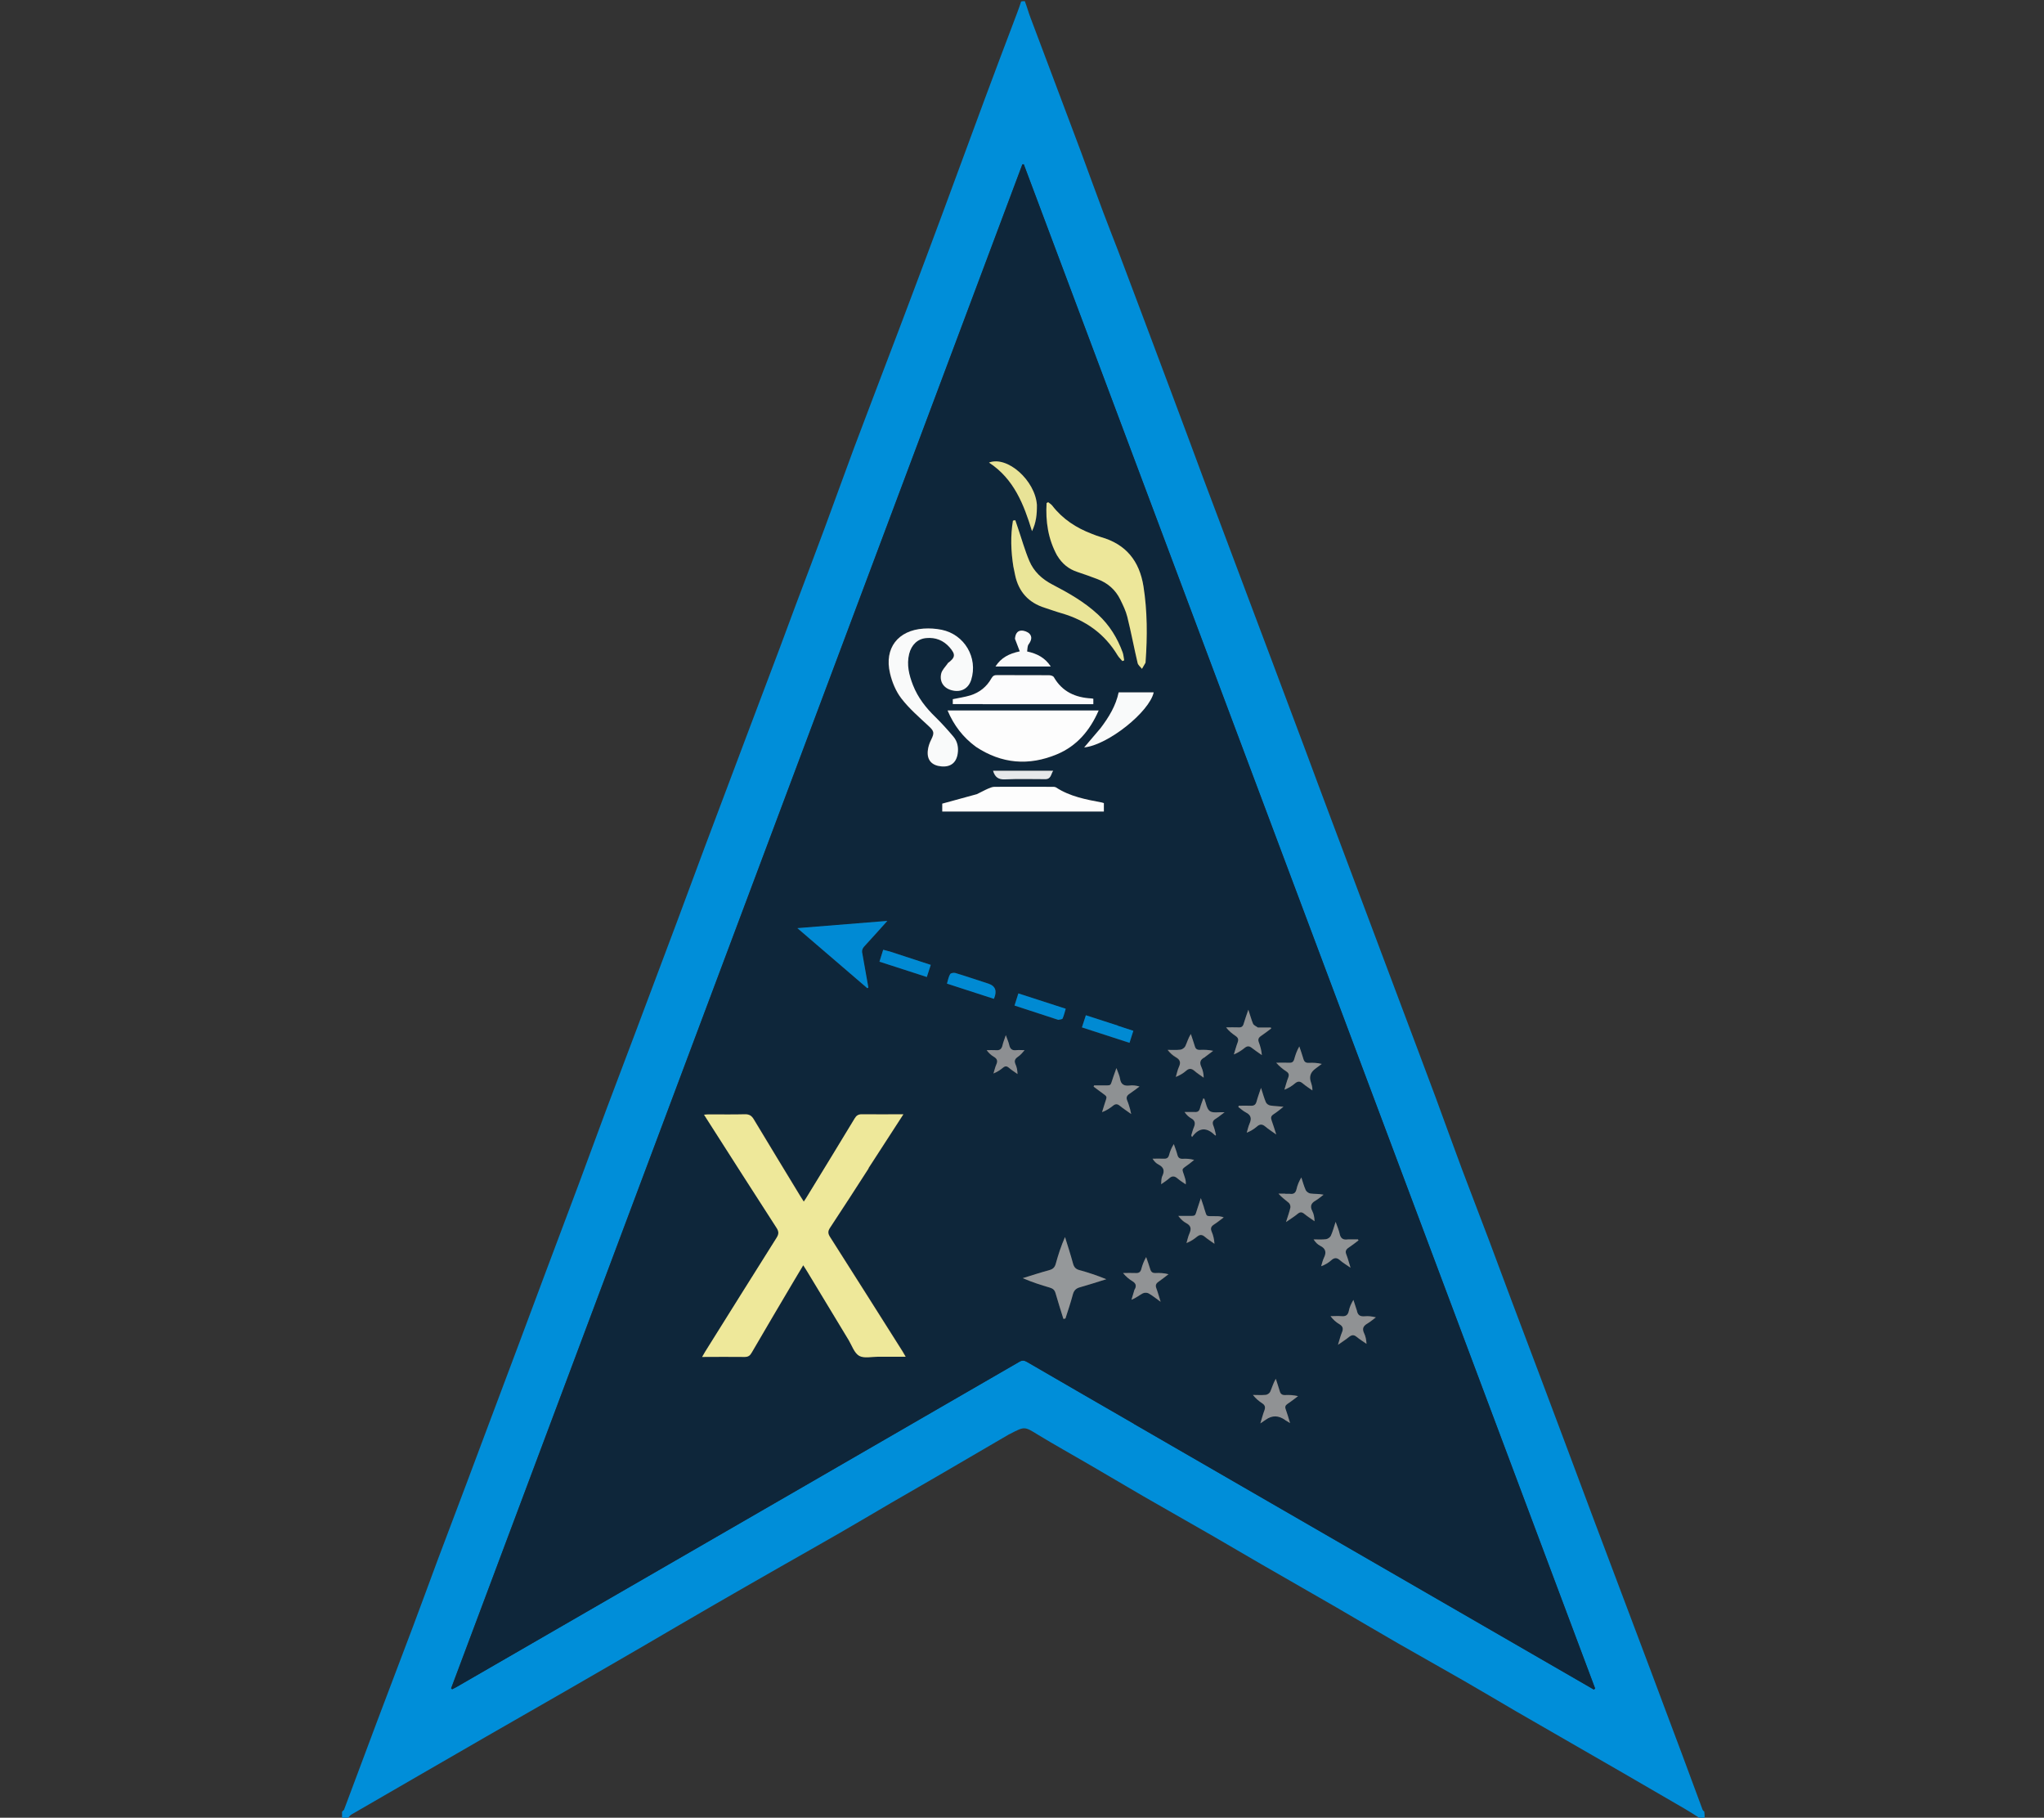 <?xml version="1.0" encoding="UTF-8"?>
<svg id="Layer_1" data-name="Layer 1" xmlns="http://www.w3.org/2000/svg" version="1.1" viewBox="0 0 1920 1707">
  <rect x="0" y="0" width="1920" height="1707" fill="#333333" stroke="none"/>
  <defs>
    <style>
      .cls-1 {
        fill: #fdfdfd;
      }

      .cls-1, .cls-2, .cls-3, .cls-4, .cls-5, .cls-6, .cls-7, .cls-8, .cls-9, .cls-10, .cls-11, .cls-12, .cls-13, .cls-14, .cls-15, .cls-16, .cls-17, .cls-18, .cls-19 {
        stroke-width: 0px;
      }

      .cls-2 {
        fill: #919395;
      }

      .cls-3 {
        fill: #008ad3;
      }

      .cls-4 {
        fill: #008ed9;
      }

      .cls-5 {
        fill: #ede79a;
      }

      .cls-6 {
        fill: #8f9294;
      }

      .cls-7 {
        fill: #8d8f92;
      }

      .cls-8 {
        fill: #f9fafa;
      }

      .cls-9 {
        fill: #fcfcfd;
      }

      .cls-10 {
        fill: #909294;
      }

      .cls-11 {
        fill: #8e9193;
      }

      .cls-12 {
        fill: #eae598;
      }

      .cls-13 {
        fill: #0e263a;
      }

      .cls-14 {
        fill: #e8e397;
      }

      .cls-15 {
        fill: #e6e8ea;
      }

      .cls-16 {
        fill: #95989a;
      }

      .cls-17 {
        fill: #909395;
      }

      .cls-18 {
        fill: #eee89a;
      }

      .cls-19 {
        fill: #008ad4;
      }
    </style>
  </defs>
  <path class="cls-4" d="M962.6,1c2,5.1,3.4,10.4,5.3,15.4,6.3,16.9,12.7,33.8,19.1,50.7,9.5,25.3,19,50.5,28.5,75.8,7,18.9,13.8,37.8,20.9,56.7,4.5,12,9.3,24,13.9,36,7,18.4,13.9,36.8,20.8,55.2,9.5,25.4,19.1,50.8,28.6,76.2,5.8,15.5,11.6,31.1,17.4,46.6,4.5,12,8.9,24.1,13.4,36.1,4.4,11.9,8.9,23.7,13.4,35.6,9.6,25.6,19.2,51.1,28.8,76.7,7.1,18.9,14.2,37.7,21.3,56.6,10.6,28.2,21.2,56.3,31.7,84.5,8.3,22.2,16.5,44.5,24.9,66.7,10,26.8,20.1,53.6,30.2,80.4,11,29.4,22.1,58.8,33.1,88.1,11.6,30.9,23.3,61.8,34.8,92.7,8.3,22.4,16.3,44.9,24.7,67.3,8.4,22.4,17.1,44.7,25.5,67,7,18.6,13.9,37.2,20.8,55.7,8.6,23,17.3,46,26,68.9,7.6,20.2,15.2,40.5,22.8,60.7,9.6,25.6,19.1,51.2,28.7,76.7,13.5,35.9,27.1,71.8,40.6,107.7,9.1,24,18.1,48.1,27.1,72.2,5,13.2,9.9,26.5,14.9,39.7,6.5,17.5,13,35,19.5,52.6.3.7.9,1.3,1.6,1.7.3,1.9.3,4.2.3,6.7-1.3,0-2.7,0-4.2-.3-4.9-3.2-9.6-6.1-14.3-8.9-19.3-11.2-38.6-22.4-57.9-33.6-14.7-8.5-29.4-16.9-44.1-25.4-19-11-38.1-21.9-57.1-32.9-16.3-9.5-32.5-19.2-48.9-28.6-20.6-11.8-41.3-23.4-61.9-35.2-19.3-11.1-38.5-22.5-57.8-33.7-23.4-13.5-46.9-26.9-70.3-40.4-15.3-8.8-30.4-17.8-45.7-26.6-21.7-12.5-43.5-24.8-65.2-37.3-17.1-9.9-34-20-51.1-29.9-15.7-9.2-31.7-18-47.3-27.5-13-8-12.8-8.3-26.3-1.2-.4.2-.9.4-1.3.6-22.8,13.3-45.6,26.6-68.4,39.9-13.9,8.1-27.9,16.1-41.9,24.2-16.3,9.5-32.5,19.2-48.9,28.6-18.3,10.6-36.8,20.9-55.1,31.4-21.1,12-42.1,24.1-63.1,36.2-21.7,12.5-43.3,25.2-64.9,37.8-23.5,13.6-47,27.3-70.5,40.8-26,14.9-52,29.8-77.9,44.7-21.3,12.3-42.6,24.6-63.9,36.9-21,12.1-42.1,24.3-63.1,36.5-1.5.9-2.5,2.6-3.8,3.9h-5c0-2,0-4,0-6.5.7-1,1.7-1.4,1.9-2,10.4-27.7,20.7-55.4,31.1-83.1,11.1-29.5,22.4-59,33.5-88.5,7.9-21,15.6-42.1,23.4-63.1,8.7-23.1,17.5-46.2,26.2-69.4,6.9-18.2,13.7-36.5,20.5-54.7,9.6-25.6,19.2-51.1,28.8-76.7,8.4-22.4,16.7-44.8,25.1-67.2,10.6-28.3,21.3-56.6,31.9-84.9,8.6-23.1,17.1-46.4,25.7-69.5,9.7-25.9,19.6-51.7,29.3-77.6,12.7-33.6,25.3-67.3,37.9-100.9,8.6-22.8,16.9-45.8,25.5-68.6,13.8-36.8,27.7-73.7,41.6-110.5,9.7-25.7,19.4-51.4,29.1-77.1,4.9-13.1,9.7-26.2,14.6-39.3,9.1-24.2,18.3-48.3,27.3-72.6,9.3-25,18.2-50.1,27.5-75,13.6-36.2,27.5-72.4,41.2-108.5,9.2-24.2,18.2-48.3,27.3-72.5,5-13.2,9.9-26.5,14.8-39.7,13.2-35.7,26.3-71.4,39.5-107,9-24.2,18.1-48.4,27.3-72.6,2.3-6.2,4.8-12.4,6.9-19,.8-.3,1.9-.3,3.3-.3M1065.3,1337.2c143.9,83.1,287.9,166.2,431.8,249.4.4-.3.8-.6,1.2-1-178.9-477.1-357.8-954.3-536.7-1431.4-.4,0-.8,0-1.3.1-178.9,477.1-357.7,954.1-536.6,1431.2.3.3.7.6,1,.8,1.4-.7,2.8-1.4,4.2-2.2,40.4-23.3,80.8-46.6,121.2-70,135.8-78.4,271.6-156.8,407.3-235.3,2.7-1.6,4.6-1.4,7.2.1,33.3,19.3,66.6,38.6,100.6,58.2Z"/>
  <path class="cls-13" d="M1065,1337c-33.7-19.4-67-38.6-100.3-58-2.6-1.5-4.5-1.7-7.2-.1-135.7,78.5-271.5,156.9-407.3,235.3-40.4,23.3-80.8,46.7-121.2,70-1.4.8-2.8,1.5-4.2,2.2-.3-.3-.7-.6-1-.8,178.9-477.1,357.7-954.1,536.6-1431.2.4,0,.8,0,1.3-.1,178.9,477.1,357.8,954.3,536.7,1431.4-.4.3-.8.6-1.2,1-143.9-83.1-287.9-166.2-432.1-249.5M816.2,1096.8c10.7-16.5,21.4-33.1,32.7-50.5-13.9,0-26.5.1-39.1,0-3.3,0-5,1.2-6.7,3.9-14.7,24.2-29.5,48.4-44.2,72.5-1.1,1.7-2.2,3.4-3.6,5.6-1.4-2.2-2.4-3.7-3.3-5.2-14.5-23.9-29.1-47.8-43.5-71.8-2.1-3.6-4.3-5.1-8.6-5-11.2.3-22.3.1-33.5.1-1.4,0-2.8.2-4.8.3,1.4,2.1,2.3,3.7,3.3,5.2,21.5,33.7,43,67.4,64.7,100.9,2.4,3.7,2.2,6.1,0,9.7-22.4,35.5-44.6,71.1-66.9,106.7-.9,1.4-1.7,2.9-2.9,5,14,0,26.9-.1,39.9,0,3.3,0,5-1.1,6.6-3.9,13.3-22.9,26.8-45.7,40.3-68.5,2.6-4.4,5.2-8.8,8.2-13.7,1.4,2.2,2.5,3.8,3.5,5.5,13.1,21.7,26.2,43.3,39.3,65,3.1,5.1,5.3,12.1,9.8,14.6,4.6,2.6,11.7.8,17.6.8,8.4,0,16.8,0,26,0-1.3-2.2-2-3.7-2.9-5-22.7-35.9-45.4-71.8-68.2-107.6-2-3.1-2.2-5.2,0-8.4,12.2-18.5,24.2-37.1,36.6-56.3M917,701.6c24,15.9,49.5,17.8,75.7,6.9,18.8-7.8,31.1-22.4,39.3-41.2h-141.9c6,14,14.6,25.1,26.9,34.3M993.2,522.2c4.4,7.3,10.5,12.3,18.7,14.9,6.5,2.1,12.9,4.5,19.3,6.9,9.4,3.6,16.6,9.9,21,19,2.6,5.2,5.2,10.6,6.6,16.2,3.5,14.4,6.3,28.9,9.7,43.4.5,2,2.7,3.6,4.1,5.5,1.1-1.9,2.2-3.8,3.3-5.7.2-.3.1-.7.1-1,1.7-23.7,1.7-47.2-2-70.8-3.7-23.8-16.4-39.5-39.8-46.2-2.9-.8-5.7-2-8.5-3-14.8-5.6-27.6-13.9-37.4-26.6-1-1.3-2.5-2.1-3.8-3.2-.5.3-1,.5-1.5.8-1,17.2,1.4,33.7,10.2,49.9M889.7,623.2c-2,3.1-5.1,6-5.9,9.4-1.8,8,2.8,14.1,10.7,15.8,8.3,1.8,15-2,17.5-10,6.4-20.8-6.3-42.6-27.8-47-5.5-1.1-11.3-1.5-16.9-1.1-24.1,1.6-37,18.3-31.6,41.8,1.9,8.4,5.5,17.1,10.7,23.8,7.3,9.5,16.7,17.5,25.5,25.8,5.2,4.9,5.7,6.5,2.6,12.7-1.7,3.3-3,7.1-3.3,10.8-.8,8.8,3.9,13.7,12.7,14.5,8.7.8,14.2-3.4,15.4-11.9.9-5.9-.1-11.5-4-16-5.4-6.4-10.9-12.6-16.9-18.4-8.9-8.7-16.5-18.3-21.1-30-3.7-9.4-6.1-19.1-3.6-29.3,2.2-8.7,8-14.2,16.1-14.9,8.7-.7,16.1,2.1,21.9,8.7,5.9,6.7,5.6,9.5-2.3,15.3M917.2,745.9c-10.7,2.9-21.4,5.8-32.1,8.7v7.4h151.8v-7.9c-.7-.2-1.4-.5-2-.6-14.9-2.8-29.8-5.6-42.9-14.1-1.1-.7-2.9-.6-4.3-.6-17.8,0-35.6,0-53.5,0-2,0-4.1.8-6,1.7-3.5,1.5-6.9,3.4-11,5.4M951.9,532.6c.5,2.4,1,4.9,1.5,7.3,3.2,15.8,12.6,26.1,28,30.9,5.2,1.6,10.4,3.5,15.7,5.1,22.5,6.5,40.4,19.2,52.6,39.5,1.2,2,3,3.6,4.5,5.4.6-.2,1.1-.5,1.7-.7-.4-2.4-.6-5-1.4-7.3-5-13.7-12.4-25.7-23.2-35.7-12.7-11.8-27.6-20.3-42.9-28.2-9.8-5-17.3-12.2-21.6-22.1-4.4-10.2-7.4-21-10.9-31.5-.8-2.3-1.5-4.6-2.3-6.8-.7.1-1.5.3-2.2.4-2.4,14.2-2,28.5.5,43.7M923.5,661.2h103.4v-5.1c-.8-.1-1.3-.3-1.8-.3-15.1-.8-27.4-6.3-35.3-20-.6-1.1-3-1.7-4.6-1.8-16.2-.1-32.3,0-48.5-.1-2.6,0-4.1.6-5.5,3-4.4,7.9-11.1,13.3-19.7,16-5.3,1.7-10.9,2.4-16.6,3.6v4.6h28.5M810,895.4c-1-3.4.8-5.5,3-7.8,7.1-7.6,14-15.5,20.5-22.7-26.6,2.1-54.8,4.4-84.5,6.8,22.7,19.4,44.2,37.9,65.7,56.4.3-.2.7-.4,1-.6-1.9-10.4-3.7-20.8-5.7-32M999,1238.9c.7-.3,1.8-.5,1.9-1,2.4-7.4,4.9-14.9,6.9-22.4,1-3.9,3.1-5.7,6.9-6.7,8.2-2.2,16.3-5,24.5-7.5-8.5-3.5-16.9-6.3-25.4-8.6-3.3-.9-4.9-2.7-5.8-5.9-2.4-8.4-5.1-16.7-7.6-25.1-3.6,8.4-6.3,16.7-8.7,25.1-.9,3.3-2.6,5-5.9,5.9-8.4,2.4-16.7,5-25.1,7.6,8.5,3.7,17,6.4,25.5,8.9,2.9.8,4.4,2.2,5.3,5.2,2.3,8,4.8,15.9,7.5,24.5M1033.6,684.1c-5,5.9-10,11.8-15.2,17.8,22.2-2.3,61.3-33.4,65.3-51.7h-32.9c-2.7,12.7-9.2,23.3-17.2,33.9M974,473.7c-1.7-22.5-27.6-45.9-45-39.3,23.4,15.4,32.7,39.3,40.4,64.4,3.9-7.8,4.7-15.9,4.6-25.2M953.5,600.2c1.4,3.6,2.8,7.3,4.4,11.4-10,2.2-17.6,6-22.8,14.2h51.9c-5.4-8.2-12.9-12.1-22.2-14.1.5-2.4.3-5.1,1.4-6.7,2.4-3.4,3.7-6.9.9-9.9-1.7-1.9-5.1-3.2-7.7-3-4,.2-5.7,3.5-5.9,8.1M1061.6,1042.2c-.9-2.9-1.6-5.8-2.8-8.5-1.4-3.1-.5-4.9,2.2-6.6,3.2-2.1,6.2-4.5,9.3-6.8-3.4-1-6.4-1.3-9.3-.9-5.1.6-8.2-.9-9-6.4-.5-3-1.9-5.8-3.4-10-1.2,3.6-2,5.7-2.8,7.9-3.5,9.9-1,8.3-11.4,8.4-2.3,0-4.5,0-6.8,0-.1.4-.3.8-.4,1.2,2.1,1.5,4.1,3,6.2,4.6,7.4,5.6,6.6,3.4,4,11.9-.8,2.5-1.5,5-2.3,7.4,4.1-1.5,7.4-3.7,10.4-6.1,2.2-1.7,3.9-1.8,6.1,0,3.2,2.6,6.7,4.8,10.9,7.9-.5-2.1-.7-2.7-1-4M1065.8,1211.2c-.9,3.1-1.9,6.2-2.8,9.4,4.1-1.6,7.2-4.1,10.6-6,1.5-.8,4.1-.8,5.5,0,3.6,2,6.7,4.6,11.3,7.9-1.6-5.2-2.7-9-4-12.6-1.1-2.8-.4-4.6,2.1-6.3,3.2-2.1,6.2-4.6,9.3-7-4.3-1.1-8.3-1.3-12.2-1.1-2.8.1-4.2-1-5-3.7-1.1-3.8-2.5-7.5-3.8-11.3-2.2,3.8-3.6,7.4-4.5,11.1-.8,2.9-2.3,4.1-5.3,3.9-4-.2-8,0-11.9,0,2.8,3.4,5.6,5.7,8.7,7.6,3,1.9,4.3,4,2.2,8.1M1205.9,1039c-4.2-.3-8.4-.3-12.5-.9-1.5-.2-3.6-1.6-4.2-3-1.7-3.9-2.8-8.1-4.6-13.6-1.7,5.1-3.1,8.8-4.1,12.6-.8,3.1-2.3,4.4-5.6,4.2-3.7-.3-7.5,0-11.2,0-.1.4-.3.8-.4,1.2,2.3,1.7,4.5,3.8,7.1,5.1,4.9,2.5,5.5,5.9,3.4,10.6-1.2,2.6-1.8,5.6-2.6,8.4,3.8-1.5,6.9-3.4,9.6-5.8,2.8-2.4,5.1-2.2,7.8,0,2.9,2.4,6.1,4.5,10.3,7.5-1.7-5.3-2.8-9.2-4.3-13.1-1-2.6-.7-4.3,1.8-5.9,3.2-2.1,6.2-4.5,9.5-7.4M1235.9,1003.4c1.9-1.4,3.8-2.8,5.6-4.2-4.3-1-8.1-1.2-11.9-1-3,.2-4.6-.8-5.4-3.8-1-3.9-2.5-7.7-3.8-11.6-2.3,3.9-3.7,7.8-4.7,11.7-.7,2.7-2.1,3.8-4.9,3.6-4-.2-8,0-12.1,0,3,3.5,6.1,6,9.4,8.1,2.4,1.5,2.9,3.1,1.9,5.8-1.4,3.7-2.4,7.6-3.6,11.4,3.9-1.6,7-3.5,9.8-5.8,2.6-2.2,4.7-2.4,7.4-.1,2.9,2.4,6.1,4.4,9.1,6.6,0-3.1-.7-5.6-1.5-8q-2.4-7.5,4.6-12.7M1130.8,1133.6c-.8-2.3-1.5-4.5-2.8-8.2-1.4,4.1-2.2,6.8-3.1,9.4-2.8,8.4-1,7.1-10.2,7.3-2.6,0-5.3,0-7.9,0,2.4,3.1,4.8,5.3,7.5,6.8,4.5,2.3,4.9,5.4,3,9.7-1.3,2.8-1.9,6-2.8,9,3.9-1.6,7-3.6,9.8-5.9,2.6-2.2,4.7-2.4,7.4,0,2.8,2.4,6.1,4.4,9.1,6.6-.3-4.2-1.2-7.9-2.6-11.3-1.4-3.3-.5-5.2,2.3-6.9,3.2-2,6-4.4,9-6.6-2.8-1.1-5.2-1.1-7.6-1.1-10.3-.2-7.7,1.2-11.1-8.4M1206.7,1121.1h-5.9c3.3,3.7,6.7,6,9.8,8.7,1,.9,1.7,3.1,1.4,4.4-.9,4.1-2.4,8.1-4.1,13.6,4.5-3.1,7.8-5.2,10.9-7.7,2.4-2,4.1-1.8,6.4.1,3,2.5,6.3,4.6,9.5,6.8-.1-3.6-.7-6.8-2.1-9.5-2.4-4.7-1-7.6,3.3-10,2.6-1.5,4.9-3.6,7.3-5.4-4.4-.9-8.4-.6-12.3-1.1-1.6-.2-3.8-1.7-4.5-3.2-1.7-3.8-2.8-7.9-4.1-11.9-2.2,3.7-3.6,7.2-4.5,10.9-.8,3.7-2.8,5-6.3,4.5-1.3-.2-2.7,0-4.9,0M1132.1,992.6c2.4-1.8,4.9-3.6,7.3-5.5-4.4-1-8.4-1.2-12.3-.9-2.8.2-4.2-.9-5-3.6-1-3.8-2.4-7.6-3.7-11.3-2.5,4-3.5,7.9-5.2,11.5-.7,1.5-2.8,3.1-4.5,3.2-4,.5-8.1.2-12.1.2,2.4,3.1,4.9,5.3,7.7,6.9,3.9,2.2,4.9,4.7,3,8.9-1.4,3-2,6.4-3,9.6,3.9-1.6,7-3.5,9.7-5.8,2.8-2.4,5.1-2.2,7.8.1,2.7,2.3,5.8,4.2,8.7,6.4,0-3.7-.7-6.9-2.1-9.8-1.9-4.2-1.5-7.3,3.5-9.6M1274.4,1230l-3-9.2c-2.1,3.5-3.6,6.8-4.3,10.3-.9,4.1-3.1,5.4-7,5-3.4-.3-6.8,0-10.2,0,2.6,3.3,5.3,5.7,8.3,7.5,3.4,2,3.9,4.3,2.4,7.8-1.4,3.3-2.2,6.8-3.7,11.6,4.4-3.1,7.6-5.1,10.5-7.5,2.5-2,4.5-2.1,7,0,2.9,2.4,6.2,4.4,9.3,6.6-.2-3.9-.9-7.2-2.3-10.1-2-4.2-.8-6.7,3-8.9,2.9-1.7,5.4-3.9,8.1-5.9-3.9-1-7.3-1.3-10.5-1-4.2.4-6.7-1-7.5-6M1207.6,1333.8c1.1.7,2.2,1.3,4.2,2.5-1.5-4.9-2.6-8.8-4-12.7-.9-2.5-.5-3.9,1.7-5.4,3.4-2.2,6.5-4.8,9.8-7.2-4.3-1.1-8.2-1.2-12.2-1-2.8.1-4.2-1-5-3.7-1.1-3.9-2.5-7.8-3.7-11.6-2.4,4.1-3.5,8.2-5.2,12.1-.6,1.4-2.6,2.9-4.1,3-4,.4-8.1.1-12.2.1,2.7,3.3,5.6,5.8,8.7,7.8,2.8,1.8,3.2,3.7,2.1,6.7-1.3,3.5-2.3,7.2-3.8,12.2,2.5-1.7,3.8-2.5,5-3.4q9-6.5,18.7.5M1181,964.9c-1.3-1.1-3.3-2-3.9-3.4-1.6-3.8-2.7-7.8-4.4-13.1-1.8,5.2-3.3,9-4.3,12.9-.7,2.7-2.1,3.8-4.9,3.7-3.9-.2-7.8,0-11.7,0,2.8,3.5,5.8,5.9,9,8.1,2.3,1.6,2.9,3.2,1.9,5.9-1.4,3.7-2.4,7.6-3.6,11.4,4.1-1.7,7.3-3.8,10.2-6.2,2.3-1.9,4.2-2,6.6,0,3,2.4,6.3,4.5,9.5,6.8-.3-4.4-1.4-8.2-2.8-11.9-1-2.6-.5-4.3,1.8-5.9,3.3-2.3,6.5-4.8,9.8-7.2-.1-.3-.3-.6-.4-.9-4,0-7.9,0-12.8,0M1265.7,1163.9c-4.2.7-6.4-1-7.3-5.2-.8-3.4-2.2-6.7-3.8-11.3-1.8,5.4-2.8,9.4-4.5,13.1-.7,1.5-2.8,3-4.5,3.2-3.8.5-7.8.2-11.7.2,1.8,2.8,3.8,4.8,6.2,6,5.3,2.7,6,6.3,3.5,11.3-1.2,2.5-1.7,5.3-2.6,7.9,3.8-1.4,6.9-3.3,9.5-5.6,2.9-2.5,5.2-2.8,8.1-.1,2.6,2.3,5.8,4.1,10,7.1-1.6-5.1-2.5-8.8-3.9-12.3-1.3-3.1-.4-4.9,2.2-6.6,3.2-2.1,6.1-4.5,9.2-6.8-.2-.3-.3-.6-.5-.9-3,0-6,0-9.9,0M1091,1111.9c2.4-1.8,5-3.3,7.2-5.3,2.8-2.4,5.1-2.3,7.8,0,2.4,2.1,5.2,3.7,7.8,5.6.3-2.5-.2-4.2-.7-5.9-2.9-9.9-4.3-7.1,4.2-13.5,1.5-1.1,2.9-2.3,4.4-3.5-3.9-1.1-7.3-1.3-10.7-1.1-2.8.2-4.2-.8-5-3.6-.9-3.4-2.3-6.8-3.4-10.2-2.2,3.4-3.5,6.7-4.4,10.1-.7,2.7-2.2,3.7-5,3.6-3.5-.2-7.1,0-10.6,0,1.8,2.7,3.6,4.4,5.8,5.6,4.7,2.5,5.8,5.6,3.5,10.5-1.1,2.4-1,5.3-.9,7.7M994.3,957.8c1.3-.4,3.3-.5,3.7-1.4,1.3-2.8,1.9-5.8,2.9-9.1-15-4.9-29.5-9.6-44.5-14.4-1.2,4-2.3,7.5-3.6,11.4,13.9,4.5,27.3,8.9,41.4,13.5M1049.5,963.1c-9.7-3.2-19.5-6.3-29.6-9.6-1.3,4.1-2.4,7.5-3.7,11.4,15.2,4.9,29.8,9.6,44.7,14.5,1.3-4.1,2.4-7.5,3.6-11.3-5.2-1.7-9.7-3.2-15-4.9M834.4,893.1c-1.5-.4-3.1-.8-4.8-1.2-1.2,4-2.3,7.4-3.5,11.2,15,4.9,29.5,9.6,44.5,14.4,1.3-4.1,2.4-7.6,3.7-11.4-13.5-4.4-26.3-8.6-39.9-13M923.5,922.1c-8.7-2.8-17.4-5.8-26.1-8.4-1.4-.4-4.2,0-4.8,1.1-1.4,2.5-1.9,5.5-3,8.9,15,4.9,29.6,9.6,44.1,14.3q4.8-11-5.2-14.3c-1.4-.5-2.8-.9-5-1.7M1142.4,1065.8c-.8-2.9-1.5-5.8-2.6-8.6-1.2-3-.5-4.9,2.2-6.6,2.6-1.6,4.9-3.6,8.3-6.1-5.7-.3-11,1-13.9-1.1-2.9-2.1-3.5-7.5-5.1-11.5,0-.1-.3-.1-1-.4-1,3.1-2.3,6.1-3.1,9.2-.7,2.8-2.2,3.7-5,3.6-3.1-.2-6.3,0-9.5,0,2,2.8,3.9,4.6,6.2,5.9,3.7,2,4.1,4.7,2.6,8.3-1,2.5-1.7,5.2-2.5,7.7.2.5.5,1.1.7,1.6,7.2-9.9,14.5-8.7,21.8-1.5,0,0,.3,0,.8-.5M962,986.3c-2.5,0-5-.3-7.5,0-3.9.5-5.7-1.2-6.6-4.9-.6-2.7-1.8-5.3-3.2-9.2-1.4,4.2-2.5,6.8-3.1,9.5-.8,3.5-2.6,5-6.3,4.6-2.8-.3-5.7,0-8.6,0,2.1,2.8,4.2,4.7,6.6,6.1,3.1,1.8,4.1,3.8,2.5,7.3-1.2,2.7-1.8,5.7-2.7,8.5,3.6-1.5,6.4-3.3,8.9-5.4,2-1.7,3.6-1.7,5.6,0,2.5,2.1,5.4,3.9,8.1,5.9-.1-3.6-.7-6.5-1.9-9.2-1.5-3.2-.5-5.1,2.3-7,2.4-1.6,4.4-4,5.9-6.2M981.9,731.7c5.6.2,5.1-4.8,7.4-7.9h-56.5c1.8,6,5,8.4,11.3,8.1,12.3-.6,24.6-.2,37.8-.2Z"/>
  <path class="cls-18" d="M816,1097.1c-12.2,18.9-24.2,37.6-36.4,56-2.1,3.2-1.9,5.3,0,8.4,22.8,35.8,45.5,71.7,68.2,107.6.9,1.4,1.6,2.8,2.9,5-9.2,0-17.6,0-26,0-6,0-13,1.7-17.6-.8-4.6-2.6-6.8-9.5-9.8-14.6-13.1-21.7-26.2-43.3-39.3-65-1-1.7-2.1-3.3-3.5-5.5-3,5-5.6,9.3-8.2,13.7-13.5,22.8-27,45.6-40.3,68.5-1.6,2.8-3.3,3.9-6.6,3.9-13-.2-26,0-39.9,0,1.2-2,2-3.5,2.9-5,22.3-35.6,44.5-71.2,66.9-106.7,2.3-3.6,2.5-5.9,0-9.7-21.7-33.5-43.2-67.3-64.7-100.9-1-1.5-1.9-3-3.3-5.2,2.1-.2,3.5-.3,4.8-.3,11.2,0,22.3.2,33.5-.1,4.3-.1,6.5,1.4,8.6,5,14.4,24,29,47.9,43.5,71.8.9,1.5,1.9,3,3.3,5.2,1.4-2.1,2.6-3.8,3.6-5.6,14.8-24.2,29.6-48.3,44.2-72.5,1.6-2.7,3.4-3.9,6.7-3.9,12.6.2,25.2,0,39.1,0-11.3,17.4-22,33.9-32.9,50.8Z"/>
  <path class="cls-1" d="M916.7,701.3c-12.1-8.9-20.7-20.1-26.6-34.1h141.9c-8.2,18.8-20.5,33.4-39.3,41.2-26.2,10.9-51.7,9-76-7.1Z"/>
  <path class="cls-5" d="M993.1,521.9c-8.7-15.8-11-32.4-10-49.5.5-.3,1-.5,1.5-.8,1.3,1.1,2.8,1.9,3.8,3.2,9.8,12.7,22.6,21,37.4,26.6,2.8,1.1,5.6,2.2,8.5,3,23.4,6.7,36,22.4,39.8,46.2,3.7,23.5,3.7,47.1,2,70.8,0,.3,0,.7-.1,1-1.1,1.9-2.2,3.8-3.3,5.7-1.4-1.8-3.6-3.4-4.1-5.5-3.4-14.4-6.1-29-9.7-43.4-1.4-5.6-4-10.9-6.6-16.2-4.4-9-11.6-15.4-21-19-6.4-2.4-12.8-4.8-19.3-6.9-8.2-2.7-14.3-7.7-18.9-15.3Z"/>
  <path class="cls-8" d="M890,623c7.5-5.5,7.9-8.3,2-15.1-5.8-6.6-13.2-9.5-21.9-8.7-8.1.7-13.9,6.2-16.1,14.9-2.5,10.2-.1,19.8,3.6,29.3,4.6,11.7,12.1,21.3,21.1,30,5.9,5.8,11.5,12,16.9,18.4,3.8,4.5,4.9,10.1,4,16-1.3,8.5-6.7,12.7-15.4,11.9-8.8-.8-13.5-5.8-12.7-14.5.3-3.7,1.6-7.5,3.3-10.8,3.1-6.3,2.6-7.9-2.6-12.7-8.9-8.3-18.2-16.3-25.5-25.8-5.2-6.7-8.8-15.5-10.7-23.8-5.5-23.4,7.5-40.2,31.6-41.8,5.6-.4,11.4,0,16.9,1.1,21.5,4.4,34.3,26.2,27.8,47-2.5,8-9.2,11.9-17.5,10-7.9-1.7-12.5-7.8-10.7-15.8.8-3.4,3.8-6.3,6.2-9.6Z"/>
  <path class="cls-1" d="M917.6,745.8c3.8-1.8,7.1-3.7,10.6-5.2,1.9-.8,4-1.7,6-1.7,17.8-.1,35.6,0,53.5,0,1.5,0,3.2-.1,4.3.6,13,8.5,28,11.3,42.9,14.1.6.1,1.2.4,2,.6v7.9h-151.8v-7.4c10.7-2.9,21.4-5.8,32.5-8.9Z"/>
  <path class="cls-12" d="M951.9,532.2c-2.3-14.7-2.8-29-.4-43.3.7-.1,1.5-.3,2.2-.4.8,2.3,1.5,4.6,2.3,6.8,3.6,10.5,6.6,21.3,10.9,31.5,4.2,9.9,11.8,17,21.6,22.1,15.2,7.9,30.2,16.4,42.9,28.2,10.8,10,18.2,22,23.2,35.7.8,2.3.9,4.9,1.4,7.3-.6.2-1.1.5-1.7.7-1.5-1.8-3.3-3.4-4.5-5.4-12.2-20.3-30.1-33-52.6-39.5-5.3-1.5-10.4-3.4-15.7-5.1-15.4-4.8-24.7-15.1-28-30.9-.5-2.4-1-4.9-1.6-7.8Z"/>
  <path class="cls-9" d="M923,661.2h-28v-4.6c5.7-1.2,11.3-2,16.6-3.6,8.6-2.7,15.3-8.1,19.7-16,1.4-2.5,2.9-3.1,5.5-3,16.2.1,32.3,0,48.5.1,1.6,0,3.9.6,4.6,1.8,7.9,13.7,20.2,19.2,35.3,20,.5,0,1,.2,1.8.3v5.1h-103.9Z"/>
  <path class="cls-19" d="M810.1,895.8c1.9,10.8,3.8,21.2,5.6,31.6-.3.2-.7.4-1,.6-21.5-18.5-43-36.9-65.7-56.4,29.7-2.4,57.9-4.7,84.5-6.8-6.5,7.2-13.4,15.1-20.5,22.7-2.2,2.3-4,4.4-2.9,8.2Z"/>
  <path class="cls-16" d="M998.9,1238.6c-2.6-8.3-5.1-16.2-7.4-24.2-.8-2.9-2.4-4.3-5.3-5.2-8.6-2.5-17-5.2-25.5-8.9,8.4-2.6,16.7-5.3,25.1-7.6,3.3-.9,5-2.6,5.9-5.9,2.3-8.4,5-16.8,8.7-25.1,2.6,8.3,5.3,16.6,7.6,25.1.9,3.2,2.5,5,5.8,5.9,8.5,2.3,16.8,5.1,25.4,8.6-8.2,2.5-16.3,5.2-24.5,7.5-3.8,1-5.8,2.8-6.9,6.7-2,7.6-4.5,15-6.9,22.4-.2.5-1.3.6-2,.6Z"/>
  <path class="cls-8" d="M1033.8,683.8c7.8-10.3,14.3-20.9,17-33.6h32.9c-4,18.3-43,49.5-65.3,51.7,5.2-6.1,10.2-11.9,15.4-18.1Z"/>
  <path class="cls-14" d="M974,474.1c.1,8.8-.7,16.8-4.6,24.7-7.7-25.1-16.9-49-40.4-64.4,17.3-6.6,43.3,16.8,45,39.7Z"/>
  <path class="cls-8" d="M953.4,599.9c.3-4.2,2-7.6,6-7.7,2.6-.1,6,1.2,7.7,3,2.8,3.1,1.5,6.6-.9,9.9-1.2,1.6-1,4.3-1.4,6.7,9.3,2,16.8,5.8,22.2,14.1h-51.9c5.2-8.2,12.7-12.1,22.8-14.2-1.6-4.1-3-7.8-4.5-11.8Z"/>
  <path class="cls-11" d="M1061.7,1042.6c.3,1,.4,1.6.9,3.6-4.3-3.1-7.7-5.3-10.9-7.9-2.2-1.8-4-1.7-6.1,0-3,2.4-6.3,4.6-10.4,6.1.8-2.5,1.6-5,2.3-7.4,2.6-8.5,3.4-6.3-4-11.9-2-1.5-4.1-3-6.2-4.6.1-.4.3-.8.4-1.2,2.3,0,4.5,0,6.8,0,10.5-.2,7.9,1.4,11.4-8.4.8-2.2,1.5-4.3,2.8-7.9,1.5,4.2,2.9,7,3.4,10,.8,5.5,3.9,7,9,6.4,2.9-.4,5.9,0,9.3.9-3.1,2.3-6.1,4.7-9.3,6.8-2.6,1.7-3.5,3.5-2.2,6.6,1.2,2.7,1.9,5.7,2.9,8.8Z"/>
  <path class="cls-2" d="M1065.9,1210.8c2-3.7.7-5.9-2.3-7.7-3.1-1.9-5.9-4.2-8.7-7.6,4,0,8-.2,11.9,0,3,.2,4.6-1,5.3-3.9,1-3.7,2.3-7.2,4.5-11.1,1.3,3.8,2.7,7.5,3.8,11.3.8,2.7,2.2,3.8,5,3.7,3.9-.2,7.9,0,12.2,1.1-3.1,2.3-6.1,4.8-9.3,7-2.5,1.7-3.2,3.4-2.1,6.3,1.4,3.7,2.4,7.5,4,12.6-4.5-3.2-7.7-5.9-11.3-7.9-1.4-.8-4-.8-5.5,0-3.4,1.8-6.5,4.4-10.6,6,.9-3.1,1.9-6.2,2.9-9.7Z"/>
  <path class="cls-6" d="M1205.7,1039.3c-3.2,2.6-6.2,5-9.4,7.1-2.5,1.6-2.8,3.3-1.8,5.9,1.4,3.8,2.6,7.8,4.3,13.1-4.3-3.1-7.5-5.1-10.3-7.5-2.7-2.3-5-2.5-7.8,0-2.7,2.3-5.8,4.3-9.6,5.8.9-2.8,1.4-5.7,2.6-8.4,2.1-4.7,1.6-8.1-3.4-10.6-2.6-1.3-4.7-3.4-7.1-5.1.1-.4.3-.8.4-1.2,3.7,0,7.5-.2,11.2,0,3.3.2,4.8-1.1,5.6-4.2,1-3.8,2.4-7.5,4.1-12.6,1.8,5.5,2.9,9.7,4.6,13.6.6,1.4,2.6,2.8,4.2,3,4.1.6,8.4.7,12.4,1.2Z"/>
  <path class="cls-6" d="M1235.6,1003.6q-6.8,4.9-4.3,12.4c.8,2.5,1.6,4.9,1.5,8-3.1-2.2-6.3-4.2-9.1-6.6-2.7-2.3-4.8-2.1-7.4.1-2.7,2.3-5.8,4.3-9.8,5.8,1.2-3.8,2.1-7.7,3.6-11.4,1-2.7.5-4.3-1.9-5.8-3.3-2.2-6.4-4.7-9.4-8.1,4,0,8.1-.2,12.1,0,2.8.2,4.2-.9,4.9-3.6,1.1-3.9,2.4-7.8,4.7-11.7,1.3,3.9,2.7,7.7,3.8,11.6.8,3,2.4,4,5.4,3.8,3.8-.2,7.6,0,11.9,1-1.9,1.4-3.8,2.8-5.9,4.4Z"/>
  <path class="cls-10" d="M1130.9,1134c3.3,9.3.7,7.9,11,8.1,2.4,0,4.8,0,7.6,1.1-3,2.2-5.9,4.6-9,6.6-2.9,1.8-3.7,3.7-2.3,6.9,1.5,3.4,2.3,7.1,2.6,11.3-3-2.2-6.3-4.2-9.1-6.6-2.7-2.3-4.8-2.1-7.4,0-2.8,2.3-5.8,4.3-9.8,5.9.9-3,1.5-6.1,2.8-9,1.9-4.3,1.5-7.3-3-9.7-2.8-1.4-5.1-3.7-7.5-6.8,2.6,0,5.3,0,7.9,0,9.2-.1,7.4,1.1,10.2-7.3.9-2.6,1.7-5.3,3.1-9.4,1.2,3.7,2,5.9,2.9,8.6Z"/>
  <path class="cls-6" d="M1207.2,1121.1c1.8,0,3.1-.1,4.4,0,3.6.5,5.5-.8,6.3-4.5.8-3.7,2.3-7.2,4.5-10.9,1.3,4,2.4,8.1,4.1,11.9.7,1.5,2.8,3,4.5,3.2,3.9.5,7.9.2,12.3,1.1-2.4,1.8-4.7,3.9-7.3,5.4-4.3,2.4-5.8,5.3-3.3,10,1.4,2.7,2,5.9,2.1,9.5-3.2-2.3-6.5-4.3-9.5-6.8-2.3-1.9-4-2.1-6.4-.1-3,2.5-6.4,4.6-10.9,7.7,1.7-5.5,3.2-9.5,4.1-13.6.3-1.3-.4-3.5-1.4-4.4-3.1-2.7-6.6-5-9.8-8.7,2,0,3.9,0,6.4,0Z"/>
  <path class="cls-10" d="M1131.8,992.8c-4.7,2.2-5.2,5.2-3.2,9.4,1.3,2.9,2,6.1,2.1,9.8-2.9-2.1-6-4-8.7-6.4-2.7-2.3-5-2.6-7.8-.1-2.7,2.4-5.9,4.3-9.7,5.8,1-3.2,1.6-6.6,3-9.6,1.9-4.1.9-6.7-3-8.9-2.8-1.6-5.3-3.8-7.7-6.9,4,0,8.1.3,12.1-.2,1.6-.2,3.7-1.7,4.5-3.2,1.7-3.6,2.7-7.5,5.2-11.5,1.2,3.8,2.6,7.5,3.7,11.3.7,2.7,2.1,3.7,5,3.6,3.9-.2,7.9,0,12.3.9-2.4,1.8-4.9,3.6-7.6,5.7Z"/>
  <path class="cls-10" d="M1274.5,1230.4c.7,4.7,3.2,6.1,7.4,5.7,3.3-.3,6.6,0,10.5,1-2.7,2-5.2,4.2-8.1,5.9-3.7,2.2-5,4.7-3,8.9,1.4,2.9,2.1,6.2,2.3,10.1-3.1-2.2-6.4-4.2-9.3-6.6-2.5-2.1-4.5-1.9-7,0-2.9,2.4-6.1,4.4-10.5,7.5,1.5-4.8,2.3-8.3,3.7-11.6,1.5-3.5,1-5.8-2.4-7.8-3.1-1.8-5.8-4.2-8.3-7.5,3.4,0,6.8-.3,10.2,0,4,.4,6.2-.9,7-5,.7-3.5,2.2-6.8,4.3-10.3,1,3.1,2,6.2,3.1,9.6Z"/>
  <path class="cls-10" d="M1207.3,1333.6q-9.4-6.8-18.4-.3c-1.2.9-2.4,1.7-5,3.4,1.5-4.9,2.4-8.6,3.8-12.2,1.1-3,.6-4.9-2.1-6.7-3.1-2-6-4.4-8.7-7.8,4.1,0,8.2.3,12.2-.1,1.5-.2,3.5-1.6,4.1-3,1.7-3.9,2.8-8,5.2-12.1,1.2,3.9,2.6,7.7,3.7,11.6.7,2.6,2.2,3.8,5,3.7,3.9-.2,7.9,0,12.2,1-3.2,2.4-6.4,5-9.8,7.2-2.2,1.5-2.7,2.9-1.7,5.4,1.4,3.8,2.5,7.8,4,12.7-2-1.2-3.1-1.9-4.5-2.7Z"/>
  <path class="cls-17" d="M1181.4,964.9c4.4,0,8.4,0,12.3,0,.1.3.3.6.4.9-3.2,2.4-6.4,4.9-9.8,7.2-2.3,1.6-2.8,3.3-1.8,5.9,1.4,3.7,2.4,7.5,2.8,11.9-3.2-2.2-6.4-4.4-9.5-6.8-2.4-1.9-4.3-1.8-6.6,0-3,2.4-6.1,4.5-10.2,6.2,1.2-3.8,2.2-7.7,3.6-11.4,1-2.7.4-4.3-1.9-5.9-3.2-2.2-6.3-4.6-9-8.1,3.9,0,7.8-.2,11.7,0,2.8.2,4.2-.9,4.9-3.7,1.1-3.9,2.6-7.7,4.3-12.9,1.8,5.3,2.8,9.3,4.4,13.1.6,1.4,2.6,2.3,4.3,3.4Z"/>
  <path class="cls-17" d="M1266.2,1163.9c3.4,0,6.4,0,9.4,0,.2.3.3.6.5.9-3,2.3-6,4.7-9.2,6.8-2.6,1.7-3.5,3.5-2.2,6.6,1.4,3.5,2.3,7.2,3.9,12.3-4.2-2.9-7.3-4.7-10-7.1-3-2.6-5.3-2.4-8.1.1-2.7,2.4-5.7,4.2-9.5,5.6.8-2.6,1.4-5.4,2.6-7.9,2.5-5,1.8-8.7-3.5-11.3-2.4-1.2-4.4-3.2-6.2-6,3.9,0,7.9.3,11.7-.2,1.6-.2,3.8-1.7,4.5-3.2,1.7-3.7,2.8-7.8,4.5-13.1,1.6,4.6,3.1,7.9,3.8,11.3.9,4.2,3.1,5.9,7.8,5.2Z"/>
  <path class="cls-11" d="M1090.7,1112c.2-2.5,0-5.4,1.2-7.8,2.3-4.9,1.1-8.1-3.5-10.5-2.2-1.1-4-2.8-5.8-5.6,3.5,0,7.1-.1,10.6,0,2.8.2,4.3-.8,5-3.6.9-3.4,2.3-6.8,4.4-10.1,1.2,3.4,2.5,6.7,3.4,10.2.7,2.7,2.2,3.7,5,3.6,3.4-.2,6.9,0,10.7,1.1-1.5,1.2-2.9,2.3-4.4,3.5-8.6,6.4-7.1,3.6-4.2,13.5.5,1.7,1,3.4.7,5.9-2.6-1.8-5.4-3.5-7.8-5.6-2.7-2.3-5.1-2.5-7.8,0-2.2,2-4.8,3.6-7.5,5.5Z"/>
  <path class="cls-3" d="M994,957.7c-13.8-4.5-27.2-8.9-41-13.4,1.2-3.9,2.3-7.4,3.6-11.4,15,4.9,29.5,9.6,44.5,14.4-1,3.3-1.7,6.3-2.9,9.1-.4.9-2.4,1-4.1,1.3Z"/>
  <path class="cls-3" d="M1049.9,963.2c4.9,1.6,9.5,3.1,14.7,4.8-1.2,3.8-2.3,7.2-3.6,11.3-14.9-4.8-29.5-9.6-44.7-14.5,1.2-3.9,2.3-7.3,3.7-11.4,10.1,3.3,19.8,6.4,30,9.7Z"/>
  <path class="cls-3" d="M834.8,893.2c13.2,4.3,26,8.5,39.5,12.9-1.2,3.8-2.3,7.3-3.7,11.4-15-4.9-29.5-9.6-44.5-14.4,1.2-3.8,2.2-7.2,3.5-11.2,1.8.5,3.3.8,5.2,1.4Z"/>
  <path class="cls-3" d="M923.8,922.2c1.8.6,3.2,1.1,4.6,1.5q10,3.3,5.2,14.3c-14.5-4.7-29.1-9.4-44.1-14.3,1-3.4,1.5-6.4,3-8.9.6-1,3.4-1.5,4.8-1.1,8.8,2.6,17.4,5.6,26.5,8.5Z"/>
  <path class="cls-7" d="M1142.2,1066c-.3.3-.6.3-.7.3-7.3-7.2-14.5-8.5-21.8,1.5-.2-.5-.5-1.1-.7-1.6.8-2.6,1.4-5.2,2.5-7.7,1.5-3.6,1.1-6.3-2.6-8.3-2.3-1.3-4.3-3.1-6.2-5.9,3.2,0,6.3-.1,9.5,0,2.8.2,4.3-.8,5-3.6.8-3.1,2-6.1,3.1-9.2.7.3,1,.3,1,.4,1.6,4,2.2,9.4,5.1,11.5,2.9,2.1,8.2.8,13.9,1.1-3.4,2.5-5.7,4.5-8.3,6.1-2.8,1.7-3.5,3.6-2.2,6.6,1.1,2.8,1.7,5.7,2.4,8.8Z"/>
  <path class="cls-7" d="M962.4,986.3c-1.8,2.1-3.8,4.5-6.2,6.1-2.8,1.9-3.7,3.8-2.3,7,1.2,2.7,1.8,5.6,1.9,9.2-2.7-1.9-5.6-3.7-8.1-5.9-2-1.7-3.6-1.7-5.6,0-2.5,2.1-5.3,3.9-8.9,5.4.9-2.8,1.5-5.8,2.7-8.5,1.6-3.5.6-5.5-2.5-7.3-2.4-1.4-4.5-3.3-6.6-6.1,2.9,0,5.8-.2,8.6,0,3.7.4,5.5-1.1,6.3-4.6.6-2.7,1.7-5.3,3.1-9.5,1.4,3.9,2.6,6.5,3.2,9.2.8,3.7,2.7,5.4,6.6,4.9,2.5-.3,5,0,7.8,0Z"/>
  <path class="cls-15" d="M981.5,731.7c-12.7,0-25.1-.4-37.4.2-6.3.3-9.5-2.1-11.3-8.1h56.5c-2.2,3.1-1.8,8.1-7.8,7.9Z"/>
</svg>